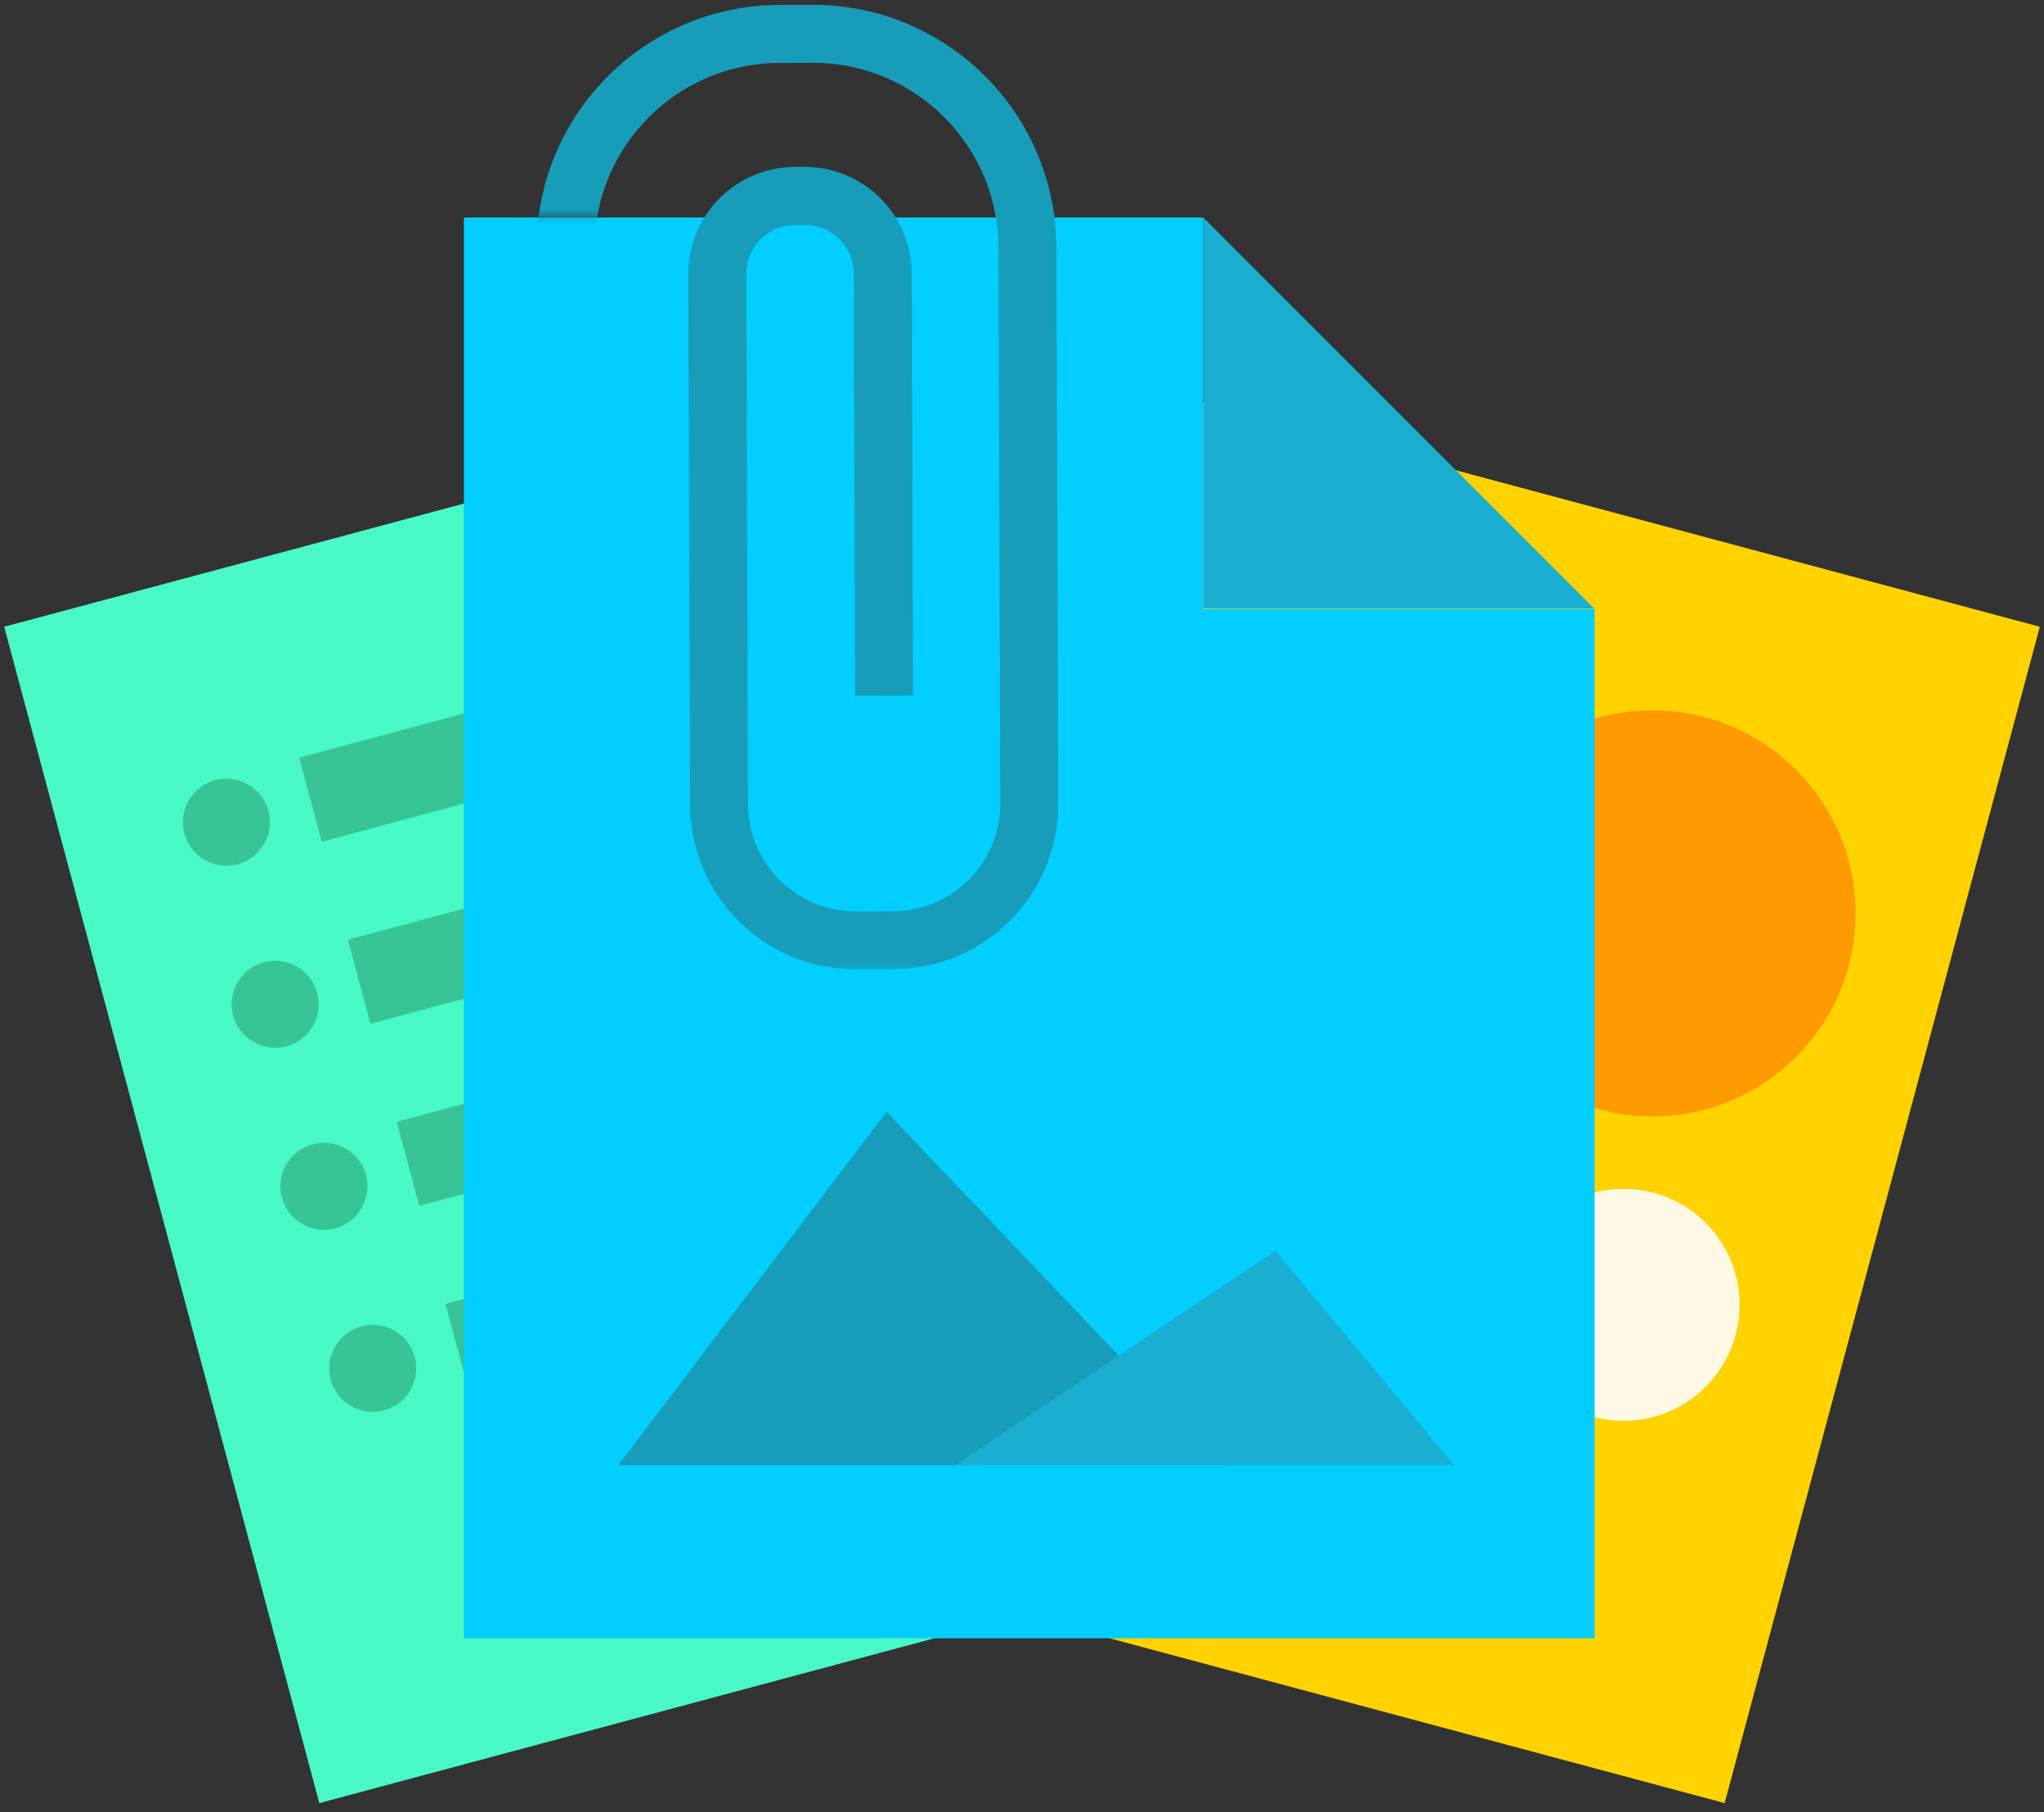 <?xml version="1.0" encoding="UTF-8" standalone="no"?>
<svg width="141px" height="125px" viewBox="0 0 141 125" version="1.1" xmlns="http://www.w3.org/2000/svg" xmlns:xlink="http://www.w3.org/1999/xlink" xmlns:sketch="http://www.bohemiancoding.com/sketch/ns">
    <rect x="0" y="0" width="141" height="125" fill="#333333" stroke="none"/>
    <!-- Generator: Sketch 3.3.3 (12072) - http://www.bohemiancoding.com/sketch -->
    <title>drop_files</title>
    <desc>Created with Sketch.</desc>
    <defs>
        <path d="M51,0 L0,0 L0,98 L78,98 L78,27 L51,27 L51,-4.99600361e-16 Z" id="path-1"></path>
        <path d="M45,17.5 L45,0 L0,0 L0,18 L13,18 L13,70 L45,70 L45,17.5 Z" id="path-3"></path>
    </defs>
    <g id="Page-2" stroke="none" stroke-width="1" fill="none" fill-rule="evenodd" sketch:type="MSPage">
        <g id="Rectangle-33-+-Rectangle-33-Copy-3-+-Rectangle-4-Copy-3-+-Rectangle-5-Copy-+-Imported-Layers-+-Stroke-16-Copy-Copy-Copy" sketch:type="MSLayerGroup" transform="translate(0, -3)">
            <g id="Rectangle-33-+-Rectangle-33-Copy-3" transform="translate(0, 28)" sketch:type="MSShapeGroup">
                <rect id="Rectangle-33" fill="#48F8C5" transform="translate(44, 50) rotate(-15) translate(-44, -50) " x="10" y="8" width="68" height="84"></rect>
                <g id="Group" transform="translate(39.854, 45.888) rotate(-15) translate(-39.854, -45.888) translate(16.854, 22.888)" fill="#37C597">
                    <path d="M3.259,6.034 C4.916,6.034 6.259,4.691 6.259,3.034 C6.259,1.377 4.916,0.034 3.259,0.034 C1.602,0.034 0.259,1.377 0.259,3.034 C0.259,4.691 1.602,6.034 3.259,6.034 Z M9.259,0.034 L45.259,0.034 L45.259,6.034 L9.259,6.034 L9.259,0.034 Z" id="Oval-4"></path>
                    <path d="M3.259,19.034 C4.916,19.034 6.259,17.691 6.259,16.034 C6.259,14.377 4.916,13.034 3.259,13.034 C1.602,13.034 0.259,14.377 0.259,16.034 C0.259,17.691 1.602,19.034 3.259,19.034 Z M9.259,13.034 L45.259,13.034 L45.259,19.034 L9.259,19.034 L9.259,13.034 Z" id="Oval-4-Copy"></path>
                    <path d="M3.259,32.034 C4.916,32.034 6.259,30.691 6.259,29.034 C6.259,27.377 4.916,26.034 3.259,26.034 C1.602,26.034 0.259,27.377 0.259,29.034 C0.259,30.691 1.602,32.034 3.259,32.034 Z M9.259,26.034 L45.259,26.034 L45.259,32.034 L9.259,32.034 L9.259,26.034 Z" id="Oval-4-Copy-2"></path>
                    <path d="M3.259,45.034 C4.916,45.034 6.259,43.691 6.259,42.034 C6.259,40.377 4.916,39.034 3.259,39.034 C1.602,39.034 0.259,40.377 0.259,42.034 C0.259,43.691 1.602,45.034 3.259,45.034 Z M9.259,39.034 L45.259,39.034 L45.259,45.034 L9.259,45.034 L9.259,39.034 Z" id="Oval-4-Copy-3"></path>
                </g>
                <rect id="Rectangle-33-Copy-2" fill="#FFD200" transform="translate(97, 50) rotate(-345) translate(-97, -50) " x="63" y="8" width="68" height="84"></rect>
                <circle id="Oval-8" fill="#FD9A00" cx="114" cy="38" r="14"></circle>
                <circle id="Oval-8-Copy" fill="#FFF8E5" cx="112" cy="65" r="8"></circle>
            </g>
            <g id="Rectangle-4-Copy-3-+-Rectangle-5-Copy-+-Imported-Layers-+-Stroke-16-Copy-Copy" transform="translate(32, 0)">
                <g id="Rectangle-4-Copy-3-+-Rectangle-5-Copy" transform="translate(0, 18)">
                    <g id="Mask-+-Rectangle-39">
                        <mask id="mask-2" sketch:name="Mask" fill="white">
                            <use xlink:href="#path-1"></use>
                        </mask>
                        <use id="Mask" fill="#02CEFF" sketch:type="MSShapeGroup" xlink:href="#path-1"></use>
                    </g>
                    <path d="M51,0 L77.957,26.957 L51,26.957 L51,0 Z" id="Rectangle-5-Copy-3" fill="#1AAFD0" sketch:type="MSShapeGroup"></path>
                </g>
                <g id="Imported-Layers" transform="translate(10, 79)" sketch:type="MSShapeGroup">
                    <g id="Fill-1-+-Fill-2">
                        <path d="M19.157,0.682 L0.649,25.056 L42.358,25.056 L19.157,0.682" id="Fill-1" fill="#179DBA"></path>
                        <path d="M45.985,10.272 L23.861,25.056 L58.316,25.056 L45.985,10.272" id="Fill-2" fill="#1AAFD0"></path>
                    </g>
                </g>
                <g id="Rectangle-48-+-Stroke-16-Copy" transform="translate(1, 0)">
                    <mask id="mask-4" sketch:name="Mask" fill="white">
                        <use xlink:href="#path-3"></use>
                    </mask>
                    <use id="Mask" sketch:type="MSShapeGroup" xlink:href="#path-3"></use>
                    <path d="M27.985,50.972 L27.894,21.874 C27.884,18.902 25.467,16.501 22.496,16.511 L21.843,16.513 C18.871,16.523 16.47,18.94 16.48,21.911 L16.599,58.477 C16.616,63.677 20.845,67.879 26.046,67.862 L28.615,67.854 C33.815,67.837 38.017,63.607 38,58.407 L37.875,20.081 C37.848,11.909 31.202,5.306 23.03,5.333 L20.76,5.34 C12.588,5.367 5.985,12.013 6.011,20.185" id="Stroke-16-Copy" stroke="#179DBA" stroke-width="4" sketch:type="MSShapeGroup" mask="url(#mask-4)"></path>
                </g>
            </g>
        </g>
    </g>
</svg>